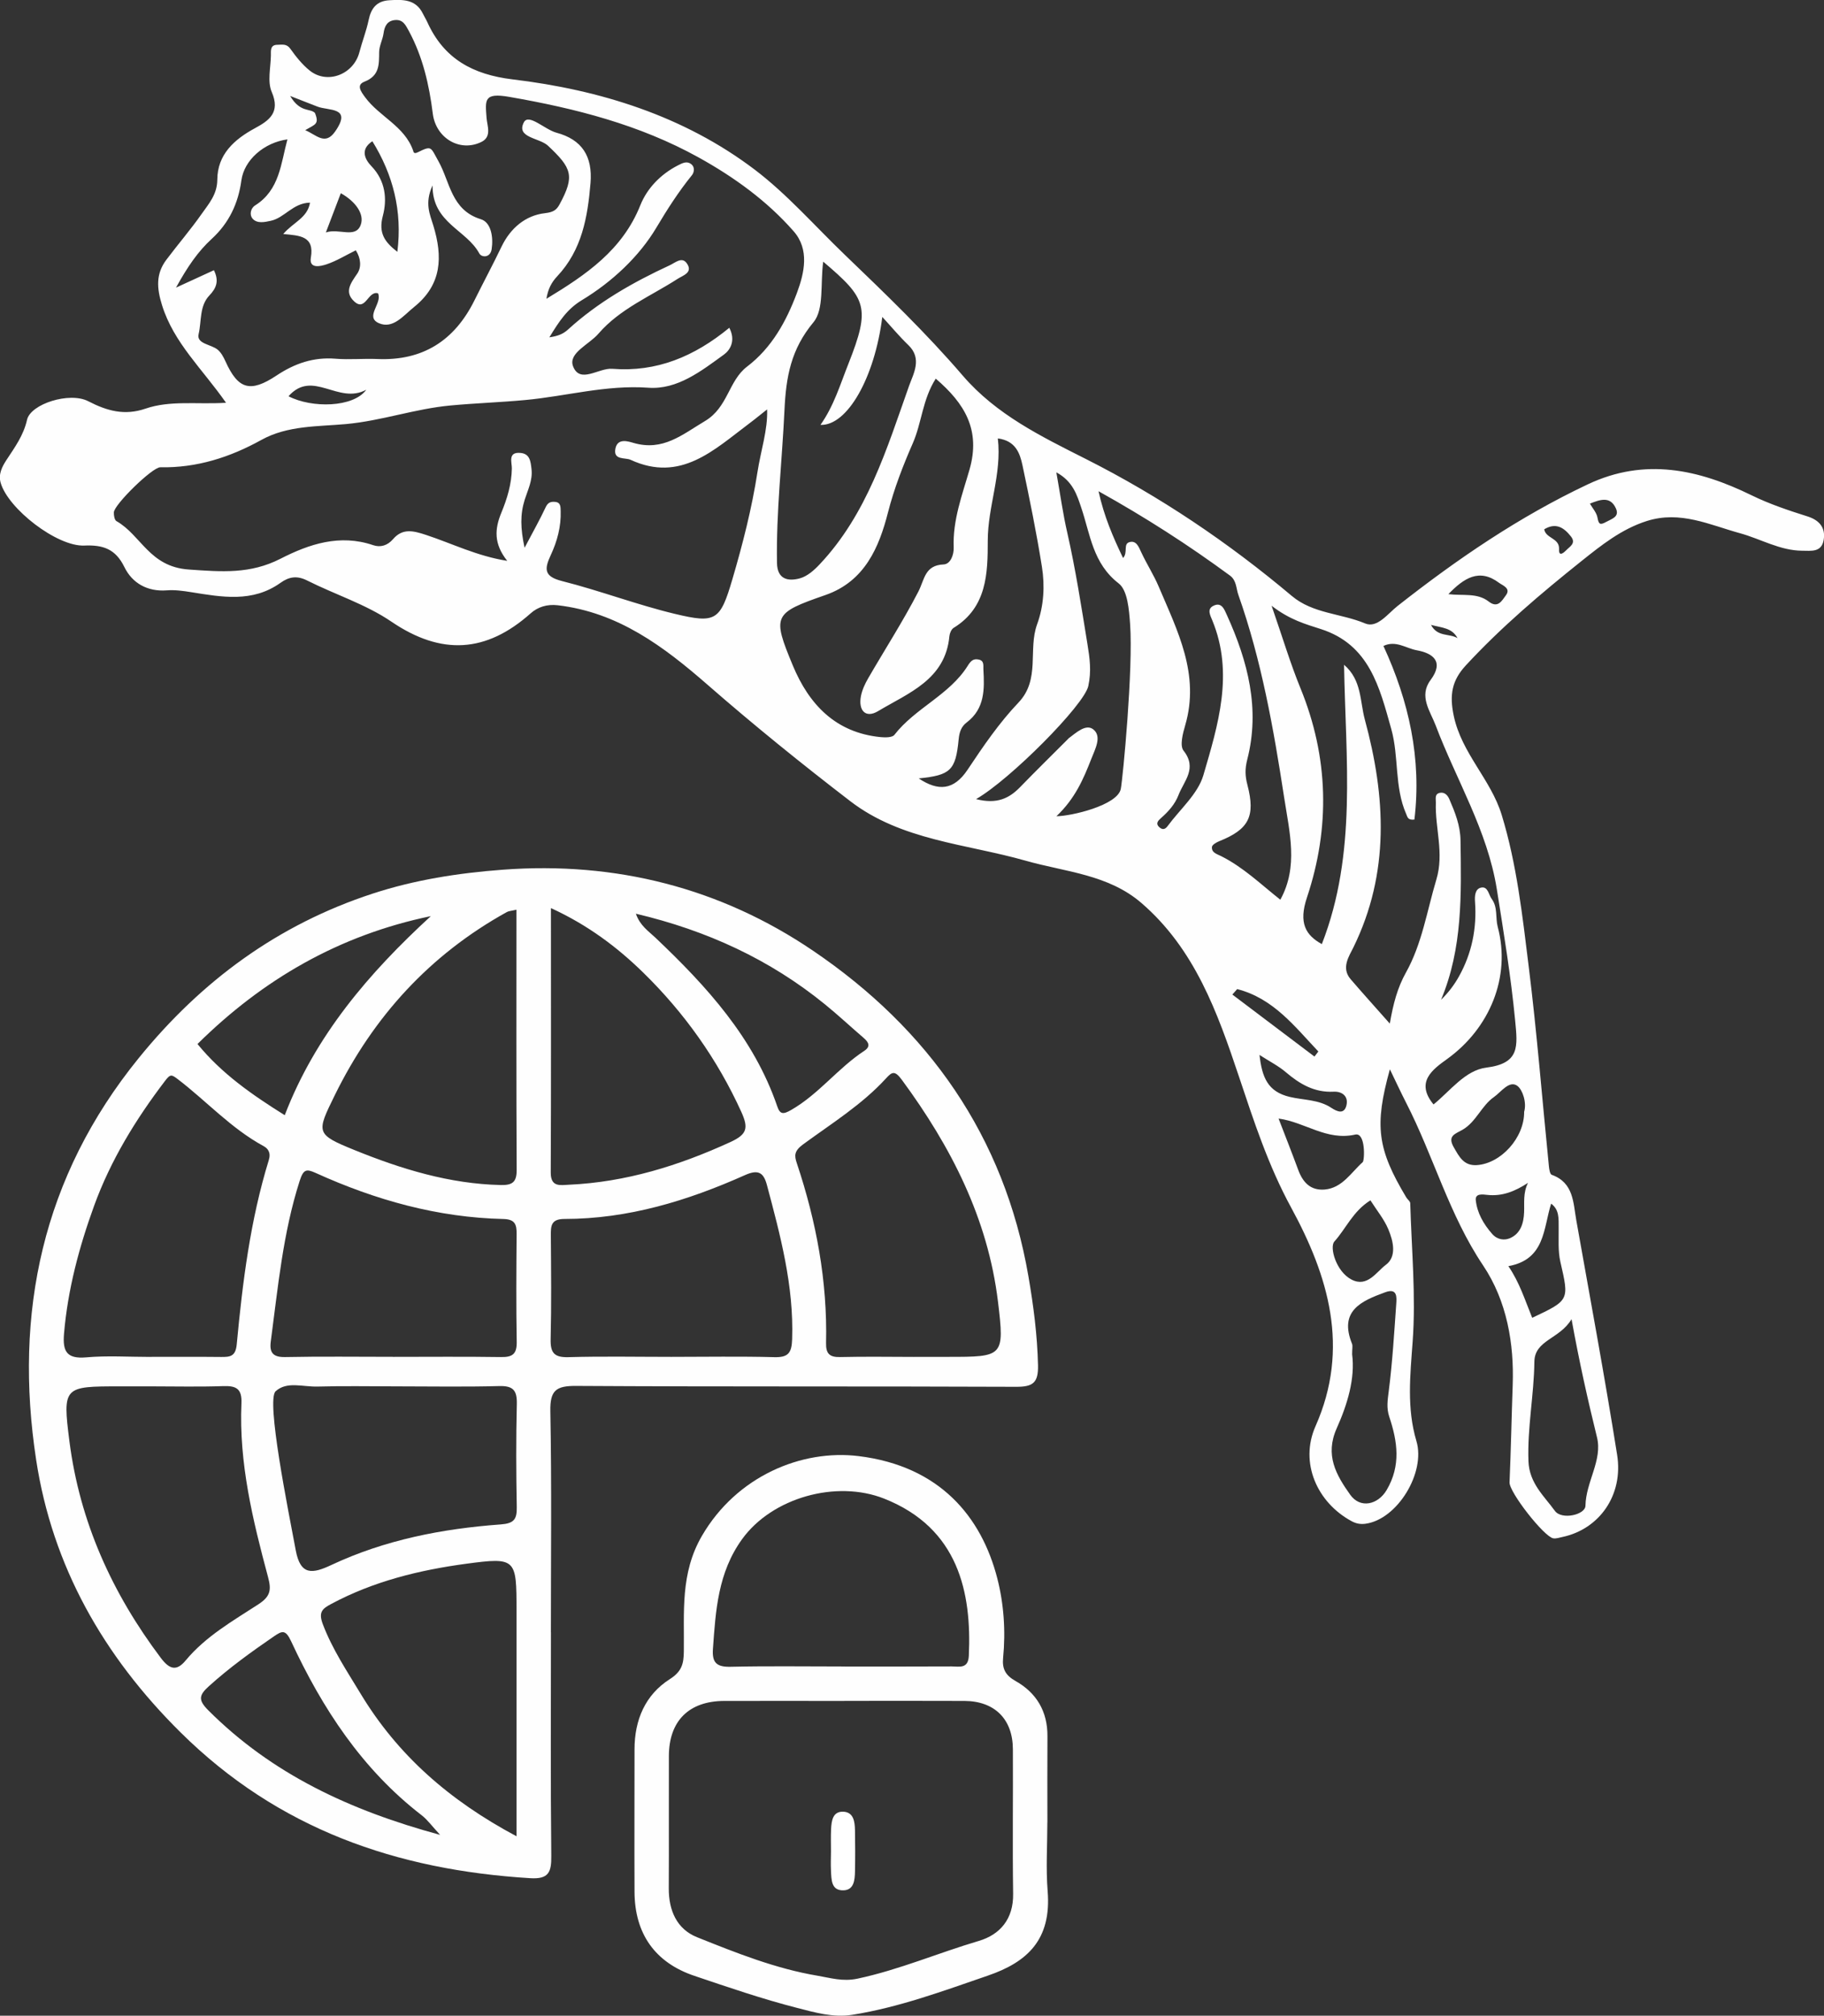 <?xml version="1.0" encoding="UTF-8"?>
<svg id="_Слой_1" data-name="Слой_1" xmlns="http://www.w3.org/2000/svg" viewBox="0 0 371 409.97">
  <rect x="0" y="0" width="371" height="409.97" fill="#333333" stroke="none"/>
  <defs>
    <style>
      .cls-1 {
        fill: #fefefe;
      }

      .cls-2 {
        fill: #fff;
      }
    </style>
  </defs>
  <path class="cls-1" d="M45.96,81.9c-4.85-6.93-10.62-12.18-13-19.82-1.08-3.45-1.29-6.37.88-9.25,2.36-3.14,4.94-6.13,7.19-9.34,1.45-2.07,3.15-3.94,3.17-6.95.03-5.1,3.41-8.17,7.67-10.47,2.88-1.56,5.2-3.19,3.4-7.37-.91-2.11-.21-4.93-.17-7.43.01-.94-.18-2.16,1.33-2.16.92,0,1.85-.28,2.62.8,1.14,1.6,2.41,3.21,3.93,4.43,3.58,2.89,8.95.81,10.12-3.72.57-2.2,1.42-4.33,1.88-6.54.5-2.42,1.64-3.88,4.21-4.03,2.71-.16,5.38-.25,6.83,2.74.29.59.64,1.15.91,1.74,3.37,7.44,9.27,10.64,17.3,11.61,17.85,2.14,34.87,7.44,49.29,18.37,6.58,4.99,12.24,11.48,18.27,17.27,8.28,7.96,16.55,15.9,24.02,24.6,6.85,7.97,15.97,12.38,25.01,16.95,15.11,7.62,29.02,17.01,41.95,27.89,4.28,3.6,9.99,3.52,14.9,5.58,2.44,1.03,4.58-1.96,6.59-3.55,12.1-9.52,24.73-18.15,38.71-24.75,11.58-5.47,22.52-3.04,33.29,2.23,3.68,1.8,7.53,3.08,11.41,4.31,2.34.75,3.7,2.25,3.26,4.8-.44,2.53-2.54,2.18-4.34,2.17-4.54-.02-8.43-2.39-12.65-3.55-6.21-1.71-12.18-4.66-18.99-2.49-5.14,1.63-9.26,4.94-13.25,8.12-8.25,6.59-16.34,13.44-23.55,21.24-2.84,3.07-3.36,5.99-2.46,10.26,1.61,7.64,7.53,12.9,9.75,20.14,3.08,10.07,4.21,20.45,5.49,30.78,1.68,13.51,2.75,27.1,4.11,40.65.06.63.21,1.65.58,1.78,4.48,1.61,4.36,5.67,5,9.27,2.82,15.88,5.77,31.74,8.3,47.67,1.31,8.22-3.62,15.12-11.11,16.72-.63.13-1.31.38-1.9.27-1.89-.37-8.96-9.38-8.87-11.38.28-6.6.41-13.22.64-19.79.3-8.36-1.15-17.08-6.04-24.36-6.89-10.26-10.07-22.21-15.64-33.06-1.1-2.15-2.11-4.34-3.3-6.8-3.19,11.49-2.55,16.23,3.33,26.05.25.42.8.79.81,1.19.27,9.39,1.17,18.83.49,28.16-.5,6.87-1.22,13.55.77,20.22,1.91,6.4-3.87,15.93-10.36,16.81-.97.13-1.88,0-2.84-.53-7-3.79-10.61-11.88-7.33-19.3,7.07-15.94,2.6-30.6-4.95-44.47-4.67-8.58-7.59-17.59-10.63-26.68-4.35-13-8.96-25.89-19.81-35.26-6.77-5.85-15.51-6.32-23.55-8.61-12.12-3.45-25.26-4.09-35.71-12.13-9.88-7.59-19.59-15.44-28.97-23.63-8.97-7.83-18.21-14.76-30.51-16.2-2.16-.25-4.04.34-5.5,1.64-9.04,8.05-18.16,8.61-28.34,1.69-5.2-3.54-11.46-5.51-17.14-8.37-2.05-1.03-3.67-.76-5.38.46-5.72,4.1-11.99,2.91-18.25,1.91-1.62-.26-3.3-.49-4.92-.36-3.96.3-7.03-1.5-8.6-4.72-1.83-3.75-4.39-4.55-8.18-4.39-5.54.23-15.5-7.5-17-12.78-.5-1.76.32-3.31,1.2-4.65,1.69-2.58,3.45-4.96,4.17-8.15.73-3.23,8.64-5.74,12.44-3.78,3.85,1.99,7.4,2.97,11.66,1.51,5.05-1.73,10.43-.83,16.34-1.19ZM64.51,21.66c-1.74-.68-3.49-1.36-5.49-2.14,2.04,3.45,4.04,2.45,5.04,3.45.94,2.35.01,2.31-1.98,3.51,2.25.92,4.03,3.2,6.07.29,3.59-5.12-1.36-4.17-3.64-5.11ZM217.29,150.22c1.57-1.16,3.61-3.13,5.15-1.82,1.69,1.44.32,3.93-.47,5.95-1.59,4.05-3.26,8.03-7.09,11.66,2.92,0,12.43-2.2,13.09-5.56.41-2.1,2.55-24.46,1.89-33.54-.21-2.86-.49-6.83-2.32-8.25-5.26-4.07-5.76-9.9-7.6-15.36-.86-2.56-1.69-5.4-5.08-7.23.82,4.62,1.35,8.48,2.22,12.26,1.7,7.49,2.87,15.06,4.1,22.64.48,2.95.84,5.51.18,8.56-.83,3.86-15.89,19.02-22.83,23,4.27,1.09,6.75-.17,8.96-2.44,3.23-3.33,6.54-6.57,9.82-9.86ZM148.36,66.71c1.33,2.6.13,4.5-1.09,5.39-4.62,3.35-9.5,7.19-15.39,6.76-8.56-.62-16.71,1.73-25.04,2.5-5.03.47-10.17.64-15.21,1.11-7.23.67-14.02,3.12-21.24,3.78-5.74.52-11.89.27-17.22,3.22-6.42,3.56-13.16,5.71-20.57,5.57-1.6-.03-9.37,7.57-9.44,9.16-.03.61.13,1.57.53,1.79,5.03,2.86,6.68,9.27,14.67,9.84,6.79.48,12.54.95,18.69-2.19,5.84-2.99,12.07-5.07,18.85-2.76,1.46.5,2.9.1,4.04-1.22,1.94-2.26,4.09-1.73,6.7-.87,5.29,1.74,10.38,4.31,16.53,5.28-2.78-3.48-2.55-6.51-1.2-9.78,1.18-2.86,2.09-5.83,2.14-9.01.02-1.24-.87-3.4,1.76-3.16,1.9.17,2.06,1.69,2.24,3.3.26,2.27-.75,4.21-1.38,6.2-.94,2.99-.88,5.84-.03,9.79,1.78-3.38,3.14-5.78,4.3-8.27.45-.97,1.06-1.14,1.92-1.06,1.16.11,1.09,1.04,1.12,1.84.11,3.17-.71,6.18-2.02,8.99-1.3,2.8-1.43,4.33,2.29,5.27,7.72,1.95,15.2,4.81,22.94,6.67,8.36,2.01,9.24,1.37,11.7-6.98,2.11-7.18,3.97-14.44,5.12-21.86.67-4.34,2.12-8.6,1.96-12.74-1.31,1.03-2.44,1.97-3.62,2.85-7.17,5.37-13.96,12.1-24.15,7.4-1.09-.5-3.58.14-3.08-2.3.45-2.2,2.64-1.43,3.7-1.13,5.97,1.72,9.84-1.66,14.54-4.47,4.67-2.79,4.74-8.16,8.54-11.06,5.03-3.83,7.97-9.21,10.12-14.94,1.55-4.14,2.6-8.89-.66-12.59-5.44-6.2-12.12-11.02-19.36-15.03-12.01-6.64-24.98-9.95-38.45-12.29-5.27-.92-4.91.64-4.64,4.3.12,1.59,1.12,3.81-1.07,4.87-4.41,2.14-9.25-.83-9.87-5.76-.73-5.84-2.02-11.53-4.86-16.8-.69-1.28-1.24-2.39-2.83-2.24-1.59.15-2.13,1.25-2.33,2.73-.18,1.27-.87,2.5-.89,3.76-.03,2.54.1,4.83-2.98,6.04-1.71.67-.76,1.97.13,3.18,2.9,3.94,8.03,5.86,9.76,10.84.07.2.08.77.93.35,2.91-1.43,2.59-1.09,4.23,1.83,2.36,4.2,2.57,9.92,8.62,11.78,2.09.64,2.57,3.67,2.19,6.11-.29,1.81-2.07,1.67-2.51.85-2.61-4.84-9.57-6.19-9.51-13.83-1.68,3.65-.51,5.93.17,8.19,1.91,6.3,1.76,11.96-3.91,16.52-2.2,1.77-4.31,4.56-7.18,3.3-2.92-1.29.77-4.05-.17-6.07-2.06-.6-2.51,3.81-4.85,1.64-2.07-1.92-.69-3.73.62-5.64.87-1.27.78-3.07-.29-4.75-2.08,1.03-3.91,2.16-5.89,2.83-1.22.42-3.66,1.03-3.25-1.34.76-4.4-2.25-4.49-5.62-4.8,2.05-2.41,4.91-3.24,5.45-6.38-3.46.05-5.19,3.1-7.98,3.69-1.22.26-2.83.64-3.75-.49-.58-.71-.41-2.03.59-2.66,4.97-3.13,5.21-8.53,6.54-13.41-4.75.65-8.79,4.18-9.36,8.33-.64,4.69-2.5,8.67-6.05,11.92-2.78,2.55-4.9,5.64-7.25,9.9,3.33-1.53,5.51-2.53,7.71-3.54,1.06,2.13.54,3.61-.9,5.11-2.08,2.16-1.59,5.26-2.21,7.89-.47,1.99,2.53,2.06,3.86,3.15.71.58,1.21,1.52,1.6,2.38,2.57,5.7,5.03,6.45,10.4,2.88,3.67-2.44,7.52-3.78,12-3.41,2.81.23,5.67-.06,8.49.06,9.23.4,15.68-3.73,19.74-11.9,1.82-3.67,3.76-7.28,5.53-10.97,1.82-3.78,4.89-6.34,8.81-6.79,1.74-.2,2.38-.66,3-1.82,3.12-5.77,2.49-7.35-2.39-11.92-1.73-1.61-6.53-1.59-4.88-4.75.97-1.85,4.25,1.48,6.62,2.12,5.2,1.4,7.38,4.8,6.93,10.25-.58,6.96-1.76,13.62-6.76,18.94-1.15,1.22-1.88,2.56-2.21,4.59,8.14-4.92,15.47-9.93,19.1-19.02,1.37-3.43,4.11-6.3,7.64-8.11.95-.49,1.83-.94,2.71-.26.76.58.64,1.64.14,2.26-2.72,3.36-5,6.92-7.22,10.65-3.49,5.87-9.02,11.06-15.19,14.78-2.99,1.81-4.62,4.33-6.58,7.54,1.82-.26,2.86-.73,3.81-1.6,6.11-5.57,13.21-9.6,20.66-13.05,1.15-.53,2.51-1.83,3.5-.38,1.29,1.88-.8,2.43-1.92,3.16-5.49,3.54-11.7,6.06-16.08,11.14-1.88,2.19-6.18,3.93-5.15,6.62,1.39,3.64,5.22.29,7.97.51,9,.71,16.67-2.47,23.82-8.35ZM190.32,77.03c-2.68,4.21-2.83,8.92-4.64,13.08-1.99,4.55-3.81,9.21-5.08,14.17-1.78,6.95-4.67,13.95-12.7,16.74-10.61,3.69-10.87,4.15-6.64,14.34,3.29,7.91,8.7,13.66,17.85,14.56.93.09,2.37.1,2.8-.45,4.25-5.48,11.19-8.1,14.92-14.05.63-1.01,1.14-1.52,2.26-1.27,1.14.25.89,1.23.93,1.99.23,4.02.31,7.99-3.4,10.8-1.1.83-1.49,1.97-1.63,3.42-.61,6.36-1.66,7.3-8.12,7.96,3.96,2.64,7.13,2.45,9.95-1.79,3.18-4.78,6.42-9.52,10.34-13.64,4.49-4.72,1.9-10.76,3.79-15.92,1.36-3.72,1.6-7.81.97-11.73-1.1-6.91-2.5-13.77-3.95-20.61-.53-2.48-1.41-4.99-5.01-5.46.84,7.27-2.05,13.82-2.05,20.81,0,6.6-.15,13.56-6.94,17.72-.46.28-.8,1.08-.86,1.67-.82,8.88-8.32,11.55-14.48,15.25-2.57,1.55-4.07-.12-3.52-3.02.24-1.25.81-2.49,1.45-3.6,3.41-5.89,7.11-11.63,10.23-17.67,1.27-2.45,1.28-5.37,5.13-5.53,1.44-.06,2.12-2,2.06-3.48-.22-5.53,1.74-10.67,3.21-15.78,2.33-8.1-.97-13.48-6.87-18.54ZM282.69,208.16c.71-4.11,1.57-7.29,3.28-10.36,3.28-5.87,4.28-12.56,6.19-18.93,1.61-5.39-.29-10.42-.11-15.61.03-.74-.32-1.79.84-2.01.97-.19,1.58.54,1.9,1.28,1.16,2.69,2.24,5.35,2.28,8.43.16,10.96.44,21.9-3.96,32.38,1.55-1.51,2.71-3.07,3.65-4.76,2.62-4.7,3.64-9.78,3.26-15.14-.09-1.22,0-2.68,1.27-2.92,1.37-.26,1.48,1.44,2.13,2.32,1.26,1.72.72,3.8,1.22,5.69,2.72,10.19-1.65,20.64-10.31,26.87-2.95,2.12-6.5,4.69-2.75,9.23,3.42-2.77,6.44-6.95,10.73-7.49,6.88-.86,6.37-4.34,5.87-9.58-.86-8.98-2.32-17.84-3.73-26.72-1.91-11.96-8.25-22.22-12.44-33.31-1.08-2.86-3.48-5.93-1.04-9.21,2.89-3.88.31-5.5-2.8-6.06-2.17-.39-4.27-2.09-6.78-.88,5.18,11.23,7.79,22.93,6.3,35.31-1.38.16-1.4-.53-1.67-1.13-2.43-5.53-1.45-11.65-3.04-17.3-2.37-8.42-4.42-17.13-14.3-20.31-3.14-1.01-6.34-1.88-10.04-4.75,2.24,6.46,3.8,11.7,5.86,16.74,5.76,14.07,6.08,28.38,1.33,42.61-1.74,5.2-.24,7.66,3.03,9.47,7.2-18.43,4.83-37.66,4.52-56.81,3.62,3.1,3.21,7.38,4.22,11.12,4.26,15.67,5.11,31.19-2.32,46.36-.87,1.77-2.54,4.17-.57,6.46,2.45,2.85,4.97,5.64,7.97,9.03ZM167.44,53.22c-.61,4.53.21,9.68-1.98,12.32-4.56,5.49-5.58,11.01-5.9,17.89-.48,10.35-1.7,20.68-1.52,31.08.06,3.36,2.29,3.77,4.68,3.11,1.47-.41,2.86-1.63,3.95-2.79,9.71-10.27,13.68-23.49,18.23-36.34.87-2.45,2.74-5.54-.14-8.3-1.84-1.77-3.48-3.75-5.3-5.73-1.55,12.32-7.1,22.17-12.58,21.96,2.73-3.85,4.01-8.21,5.68-12.41,4.58-11.58,3.69-13.31-5.13-20.8ZM260.43,182.97c3.69-6.73,1.86-13.64.76-20.8-2.15-13.99-4.6-27.86-9.32-41.22-.45-1.26-.34-2.89-1.7-3.89-8.43-6.2-17.19-11.84-26.73-17.15,1.13,5.14,2.95,9.32,4.99,13.58,1.06-1.13-.07-2.92,1.38-3.25,1.34-.31,1.8.98,2.32,2.09,1.1,2.37,2.54,4.59,3.56,7,3.81,8.98,8.4,17.82,5.39,28.15-.49,1.67-1.15,4.17-.35,5.19,2.85,3.61.09,6.15-1.02,9.03-.72,1.87-2.04,3.35-3.54,4.67-.58.51-1.27,1.15-.25,1.97.74.59,1.25.12,1.61-.37,2.51-3.4,6.12-6.49,7.24-10.31,2.99-10.22,6.24-20.7,1.83-31.44-.47-1.13-1.13-2.34.19-3,1.7-.86,2.25.75,2.78,1.92,4.25,9.38,6.77,19.05,4.12,29.35-.48,1.88-.45,3.32.04,5.17,1.68,6.45.23,9.04-5.76,11.44-.57.23-1.43.73-1.46,1.16-.1,1.15.95,1.41,1.86,1.86,4.55,2.28,8.18,5.82,12.05,8.87ZM275.02,275.43c.64,4.93-.95,10.18-3.13,15.06-2.44,5.46-.13,9.49,2.74,13.52,2.05,2.89,5.65,2.03,7.41-.95,2.94-4.99,2.21-9.89.54-14.89-.61-1.81-.34-3.42-.11-5.25.75-5.86,1.1-11.76,1.52-17.66.1-1.4.26-3.34-2.23-2.43-4.87,1.77-9.47,3.78-6.76,10.48.17.43.02.99.02,2.12ZM319.65,268.3c-2.42,4.08-7.51,4.23-7.56,8.67-.08,6.77-1.45,13.43-1.2,20.24.16,4.46,3.21,7.09,5.37,10.08,1.37,1.9,6.19.81,6.22-1.04.09-4.87,3.49-9.26,2.35-13.9-1.86-7.57-3.57-15.16-5.18-24.05ZM260.06,227.5c1.46,3.8,2.77,7.1,3.99,10.42.93,2.53,2.48,4.24,5.35,4.02,3.61-.29,5.42-3.48,7.77-5.57.41-.37.61-6.09-1.51-5.61-5.85,1.31-10.14-2.51-15.61-3.26ZM310.01,226.13c.55-1.89-.31-4.46-1.36-5.26-1.64-1.25-3.34,1.25-4.79,2.26-2.52,1.75-3.62,5.06-6.38,6.65-1.48.85-3.13,1.21-1.79,3.55,1.1,1.92,2.03,3.8,4.67,3.64,4.91-.3,9.7-5.56,9.65-10.84ZM311.64,268.03c7.62-3.59,7.53-3.57,5.74-11.38-.51-2.22-.32-4.61-.35-6.92-.02-1.82.18-3.67-1.53-4.92-1.6,5-1.18,11.35-8.7,12.71,2.27,3.31,3.36,6.86,4.85,10.51ZM278.75,244.13c-3.56,2.21-4.97,5.75-7.34,8.38-1.03,1.15.34,6.11,3.49,7.74,3.23,1.67,5.06-1.58,6.98-3,2.27-1.68,1.51-4.84.5-7.24-.86-2.05-2.34-3.83-3.64-5.88ZM310.79,240.58c-2.59,1.69-5.21,2.8-8.35,2.44-.87-.1-2.41-.32-2.27,1.07.28,2.62,1.58,4.88,3.34,6.88,1.05,1.2,2.48,1.35,3.62.86,2.16-.94,2.78-3.04,2.87-5.26.08-1.94-.24-3.92.79-5.99ZM256.18,214.55c.52,4.57,1.66,7.48,6.16,8.55,2.81.67,5.88.51,8.45,2.22,1.1.73,2.62,1.45,3.08-.53.42-1.81-.87-2.84-2.62-2.75-3.91.2-6.9-1.57-9.74-3.99-1.44-1.23-3.18-2.11-5.33-3.49ZM80.82,51.23c1.05-8.34-.89-15.72-5.08-22.5-2.62,1.7-1.42,3.8-.2,5.06,2.9,3.01,3.22,6.75,2.33,10.11-.93,3.54.38,5.32,2.95,7.32ZM251.64,201.17c-.33.37-.66.74-.98,1.11,5.57,4.2,11.13,8.41,16.7,12.61.27-.34.53-.69.79-1.03-4.82-5.09-9.14-10.8-16.51-12.69ZM58.68,80.59c4.72,2.46,13.21,2.32,15.82-1.32-5.75,3.1-10.86-4.25-15.82,1.32ZM294.59,120.84c2.96.37,5.87-.32,8.2,1.5,1.9,1.49,2.73-.23,3.51-1.27,1.07-1.43-.7-2.01-1.38-2.52-4.05-3.04-7.16-.97-10.32,2.29ZM69.32,39.3c-1,2.63-1.92,5.05-3.04,7.98,2.62-.91,6.01,1.27,7.07-1.49.87-2.27-1.12-4.88-4.03-6.49ZM314.09,107.65c.32,1.91,3.14,1.74,3.02,4.05-.09,1.68,1.04.65,1.46.21.71-.75,2.07-1.4.95-2.81-1.42-1.79-3.03-2.88-5.43-1.45ZM323.38,102.42c.54.94,1.35,1.83,1.54,2.83.25,1.34.48,1.62,1.76.91,1.17-.65,2.75-1.03,2.01-2.72-1.16-2.62-3.27-1.81-5.3-1.01ZM296.46,129.79c-1.12-2.11-3.16-2.1-5.39-2.69,1.33,2.51,3.7,1.68,5.39,2.69Z"/>
  <path class="cls-1" d="M112.06,331.99c0,15.16-.09,30.32.07,45.48.04,3.3-.52,4.76-4.27,4.53-27.17-1.66-51.27-9.98-71.15-29.67-15.72-15.57-26.06-33.84-29.35-55.37-4.58-29.9,1.24-57.6,20.85-81.75,12.78-15.75,28.36-27.17,47.59-33.46,8.55-2.8,17.38-4.18,26.43-4.86,23.04-1.73,44.37,3.73,63.18,16.5,23.39,15.87,38.86,37.66,43.77,66.2,1.04,6.03,1.81,11.98,1.95,18.09.08,3.57-1.03,4.4-4.48,4.38-29.82-.13-59.64,0-89.46-.18-4.09-.03-5.33.9-5.25,5.14.28,14.99.11,29.98.11,44.97ZM30.85,281.97h-6.5c-11.38,0-11.65.03-10.23,11.16,2.09,16.36,8.68,30.92,18.59,44.07,1.77,2.35,3.2,2.75,5.04.53,4.08-4.91,9.56-8.03,14.77-11.41,2.51-1.63,2.71-2.94,1.99-5.6-3.1-11.55-5.93-23.2-5.4-35.3.13-3.04-1.12-3.6-3.78-3.5-4.82.17-9.66.05-14.49.05ZM185.85,275.97h6.99c11.26,0,11.5-.03,10.15-11.21-2.05-16.93-9.56-31.56-19.55-45.13-1.41-1.91-1.97-1.68-3.19-.34-4.91,5.38-11.11,9.21-16.9,13.46-1.87,1.37-1.78,2.33-1.28,3.82,3.97,11.87,6.24,24.02,5.95,36.57-.05,2.17.7,2.92,2.87,2.87,4.99-.12,9.98-.04,14.97-.03ZM30.51,275.97c4.82,0,9.65-.03,14.47.02,1.82.02,2.94-.11,3.17-2.55,1.19-12.66,2.76-25.28,6.52-37.48.49-1.58-.21-2.4-1.08-2.87-6.56-3.56-11.55-9.1-17.39-13.57-1.31-1-1.54-1.11-2.63.32-5.96,7.82-11.06,16.14-14.42,25.38-3.06,8.42-5.37,17.06-6.13,26.06-.3,3.56.54,5.14,4.51,4.79,4.29-.38,8.64-.09,12.97-.09ZM80.58,281.97c-5.32,0-10.64-.11-15.95.04-3.11.09-6.28-1.13-8.57.96-1.96,1.79,2.54,24.05,4.1,32.37.96,5.13,3.39,4.77,7.24,2.96,10.88-5.11,22.53-7.38,34.44-8.25,2.71-.2,3.31-1.04,3.27-3.51-.13-6.98-.16-13.96.01-20.94.07-2.77-.69-3.77-3.59-3.69-6.97.19-13.96.06-20.94.06ZM79.99,275.97c7.31,0,14.63-.07,21.94.04,2.33.04,3.21-.65,3.17-3.08-.13-7.31-.08-14.62-.02-21.94.02-1.94-.32-3-2.67-3.06-13.4-.3-26.03-3.85-38.16-9.35-1.94-.88-2.53-.79-3.3,1.61-3.41,10.64-4.41,21.67-5.87,32.63-.31,2.31.46,3.25,2.97,3.19,7.31-.15,14.63-.05,21.94-.05ZM136.54,275.97c6.98,0,13.97-.13,20.95.06,2.88.08,3.54-.9,3.63-3.67.36-10.8-2.38-21.04-5.12-31.31-.66-2.48-1.68-3.29-4.44-2.06-11.68,5.22-23.8,8.93-36.75,8.93-2.8,0-2.78,1.48-2.77,3.46.05,6.98.13,13.97-.04,20.95-.07,2.77.68,3.78,3.59,3.7,6.98-.2,13.96-.06,20.95-.06ZM105.05,185.02c-1.06.25-1.57.26-1.96.48-15.65,8.67-27.13,21.24-34.99,37.24-3.76,7.66-3.93,7.94,4.01,11.17,9.52,3.86,19.34,6.89,29.79,7.11,2.32.05,3.2-.6,3.19-3.06-.09-17.46-.05-34.93-.05-52.94ZM105.06,373.48v-45.86c0-10.61-.04-10.94-10.24-9.57-9.52,1.28-18.86,3.57-27.46,8.18-1.77.95-2.64,1.62-1.7,4.11,1.93,5.09,4.91,9.54,7.67,14.11,7.51,12.46,18.03,21.73,31.74,29.03ZM112.06,184.69c0,18.35.04,36.07-.04,53.79-.01,3.02,1.95,2.56,3.69,2.48,11.57-.52,22.35-3.87,32.83-8.67,3.39-1.56,3.75-2.81,2.25-6.13-4.88-10.73-11.61-20.18-19.93-28.32-5.26-5.15-11.26-9.69-18.79-13.14ZM89.52,373.19c-1.7-1.83-2.58-3.08-3.73-3.97-12.13-9.35-20.23-21.75-26.57-35.39-1.15-2.47-1.85-2.14-3.51-1.01-4.59,3.15-9.09,6.4-13.24,10.15-2.03,1.83-2.17,2.82-.1,4.89,12.95,12.95,28.79,20.35,47.15,25.33ZM57.92,226.81c6.22-16.2,17.12-28.92,29.71-40.48-18.64,3.86-34.18,12.87-47.46,26.01,4.94,6.05,11.1,10.32,17.75,14.48ZM129.34,185.84c.84,2.44,2.58,3.55,3.98,4.88,10.42,9.89,20,20.36,24.78,34.32.56,1.63,1.21,1.64,2.83.71,5.62-3.23,9.51-8.51,14.86-12.02,1.41-.93.84-1.8-.17-2.67-2.61-2.24-5.13-4.6-7.8-6.77-11.25-9.16-24.07-15.05-38.47-18.45Z"/>
  <path class="cls-1" d="M213.03,370.64c0,4.66-.31,9.35.06,13.99.81,9.95-4.22,14.46-12.14,17.18-9.06,3.11-18.09,6.47-27.62,7.98-3.85.61-7.59-.48-11.17-1.4-7.07-1.81-14.01-4.19-20.93-6.53-8.01-2.7-12.13-8.58-12.17-17.08-.04-9.66,0-19.32,0-28.98,0-5.98,2.18-11.11,7.2-14.3,2.46-1.57,2.8-3.17,2.83-5.61.11-8-.76-15.89,3.69-23.53,7.06-12.13,20.27-17.62,31.84-16.21,16.59,2.03,25.01,12.4,28.22,24.83,1.34,5.2,1.73,10.76,1.19,16.24-.21,2.18.46,3.51,2.52,4.67,4.28,2.4,6.54,6.21,6.5,11.26-.04,5.83-.01,11.66-.01,17.49ZM171.74,345.95c-8.15,0-16.3-.02-24.45,0-7.16.03-11.21,4.05-11.24,11.18-.03,8.98.03,17.96-.02,26.94-.02,4.49,1.63,8.29,5.76,9.94,7.96,3.19,15.99,6.4,24.51,7.83,2.62.44,5.09,1.24,8.14.59,8.48-1.81,16.4-5.23,24.65-7.67,4.35-1.29,7.06-4.48,6.98-9.58-.14-9.81,0-19.62-.05-29.43-.03-6.1-3.71-9.76-9.83-9.8-8.15-.04-16.3-.01-24.45-.01ZM171.11,338.95c7.49,0,14.97.02,22.46-.02,1.54,0,3.37.56,3.49-2.18.59-12.82-2.08-25.95-17.23-31.95-9.7-3.84-22.76-.23-28.89,8.25-4.92,6.81-5.37,14.5-5.93,22.33-.21,2.88.84,3.69,3.64,3.62,7.48-.17,14.97-.06,22.46-.06Z"/>
  <path class="cls-2" d="M169.02,376.52c0-1.49-.05-2.98.02-4.47.08-1.7.32-3.67,2.5-3.57,2.1.1,2.33,2.06,2.36,3.76.05,2.81.06,5.63,0,8.44-.03,1.69-.21,3.72-2.31,3.79-2.55.09-2.47-2.18-2.57-3.99-.07-1.32-.01-2.65,0-3.97Z"/>
</svg>